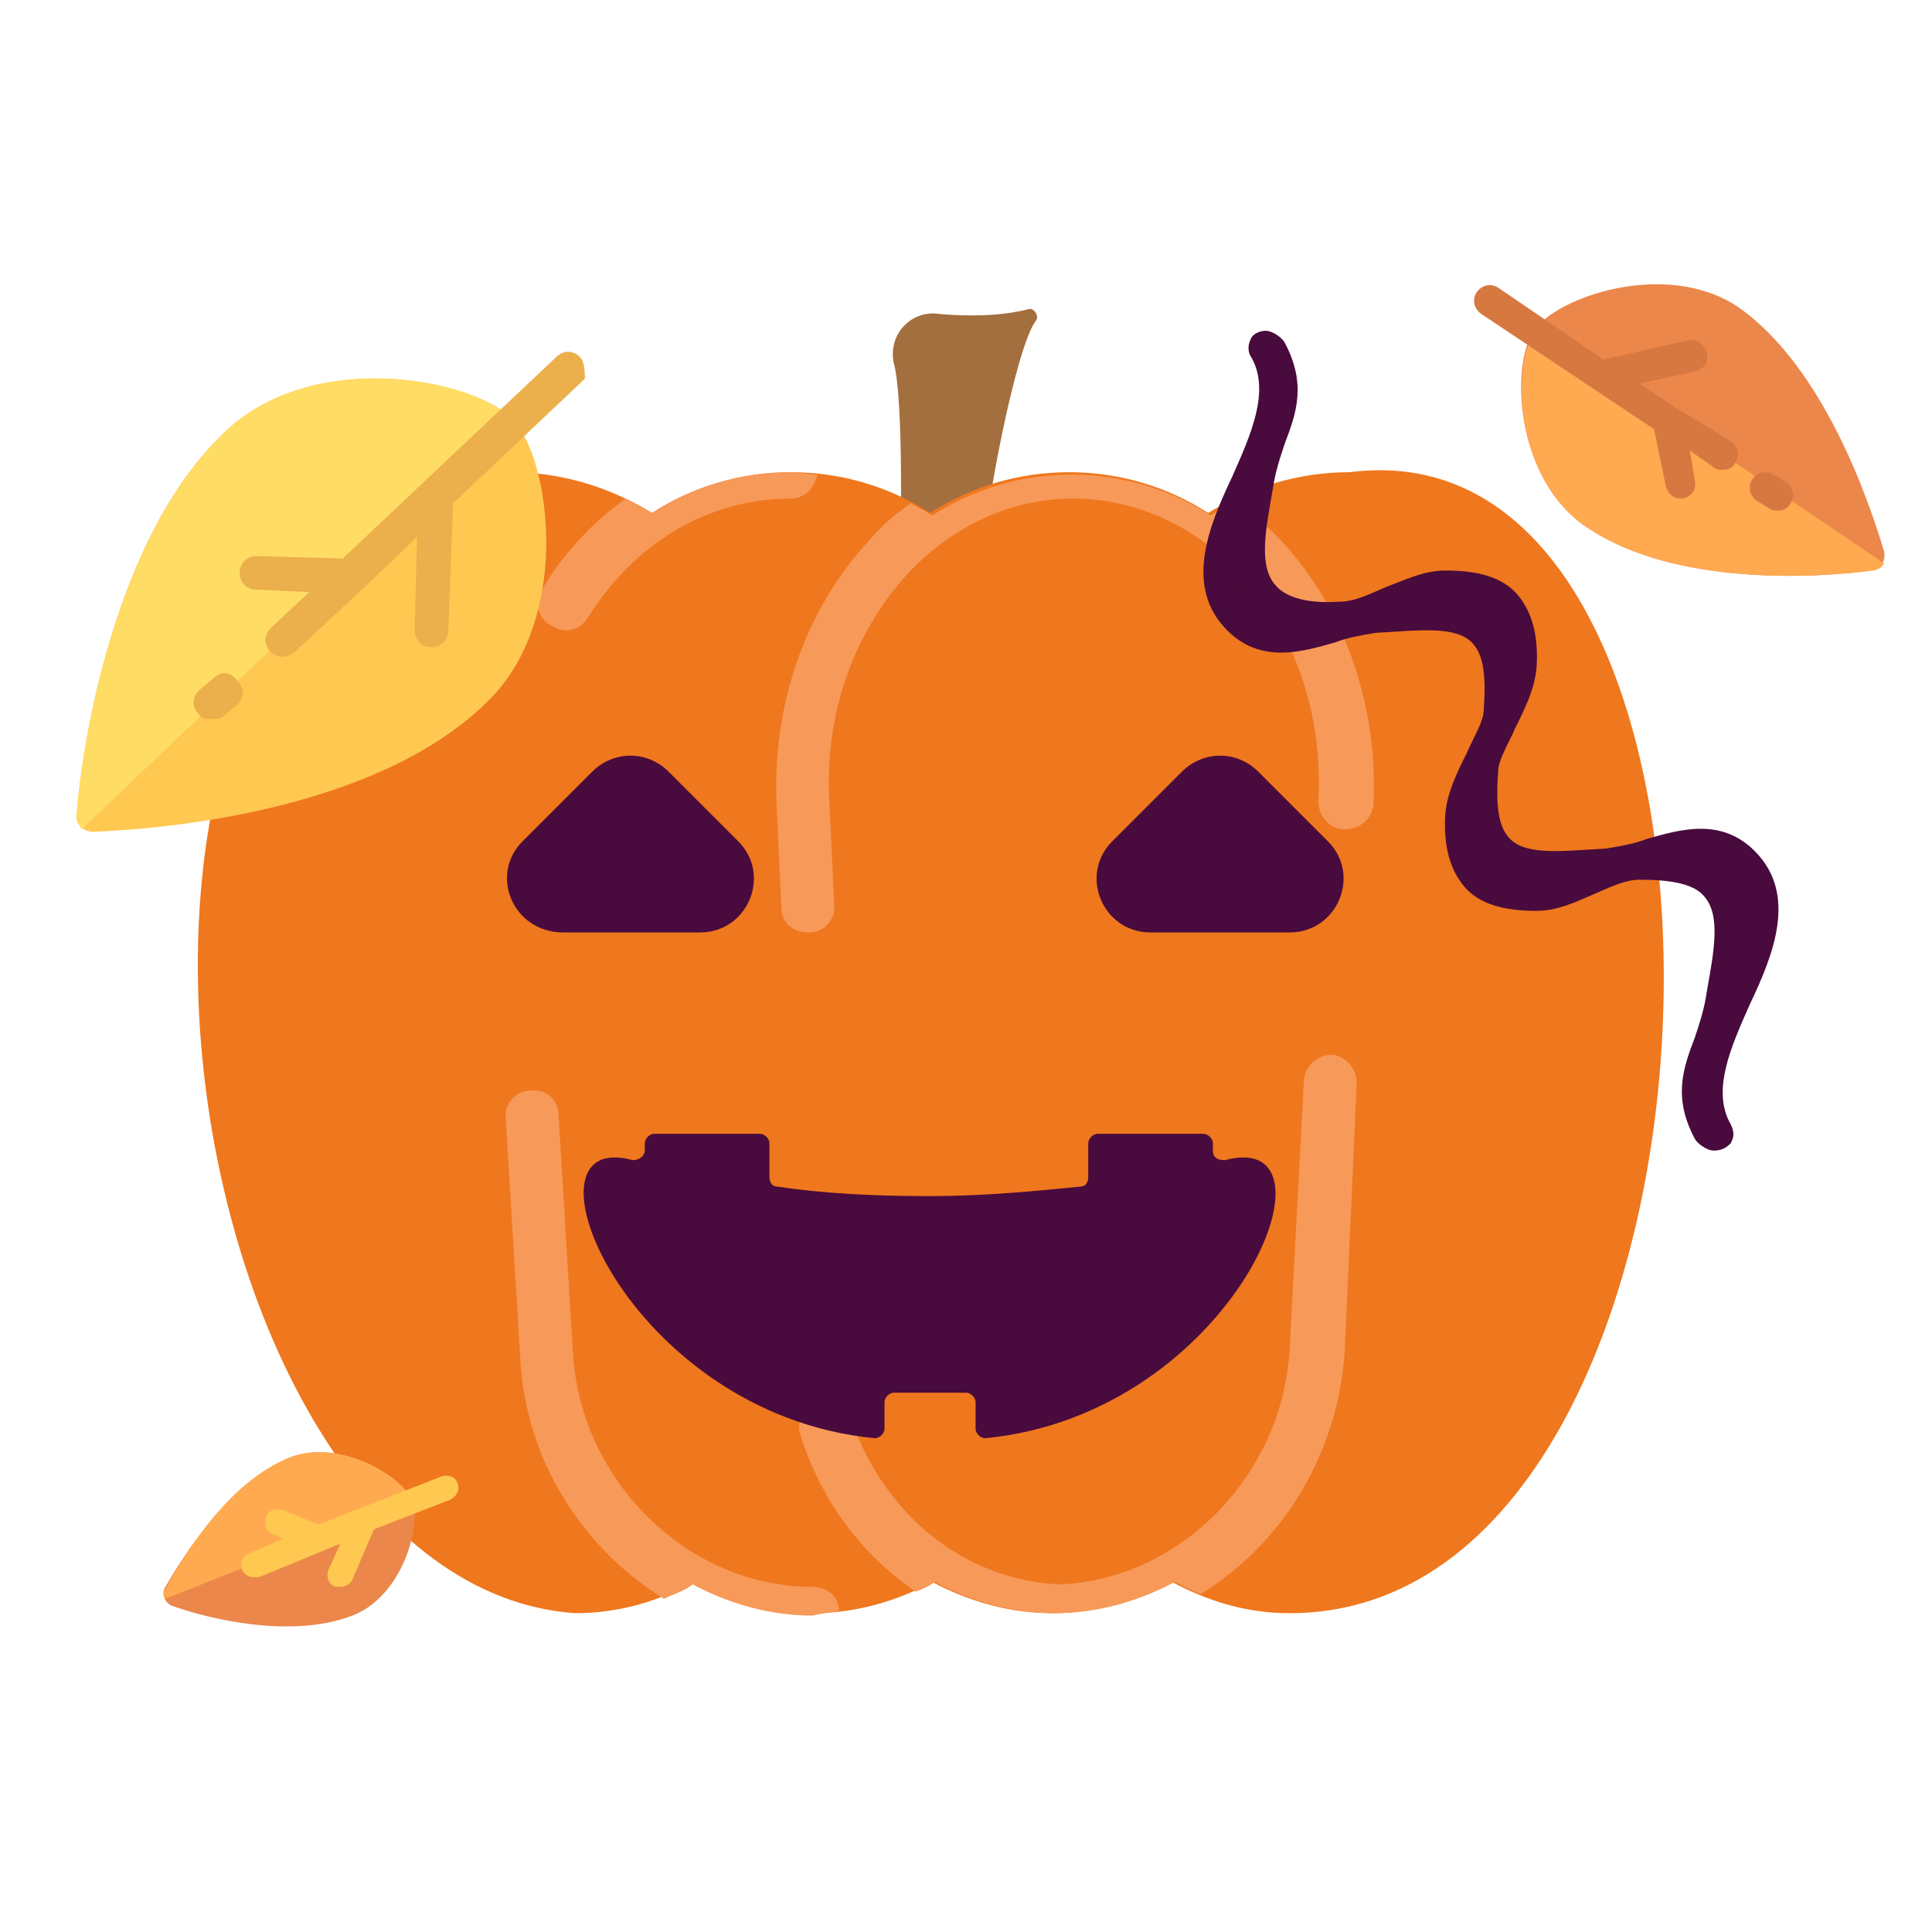 <?xml version="1.0" encoding="utf-8"?>
<!-- Generator: Adobe Illustrator 22.1.0, SVG Export Plug-In . SVG Version: 6.00 Build 0)  -->
<svg version="1.1" id="Layer_1" xmlns="http://www.w3.org/2000/svg" xmlns:xlink="http://www.w3.org/1999/xlink" x="0px" y="0px"
	 viewBox="0 0 80.6 80.6" style="enable-background:new 0 0 80.6 80.6;" xml:space="preserve">
<style type="text/css">
	.st0{fill:#A46F3E;}
	.st1{fill:#EF771D;}
	.st2{fill:#F79959;}
	.st3{fill:#490A3D;}
	.st4{fill:#FFC850;}
	.st5{fill:#FFDC64;}
	.st6{fill:#EBAF4B;}
	.st7{fill:#EB874B;}
	.st8{fill:#FFAA50;}
	.st9{fill:#D77841;}
</style>
<g>
	<g>
		<path class="st0" d="M38.2,25.5C38.2,25.5,38.2,25.5,38.2,25.5c0.4,0.2,0.9,0.2,1.4,0c0.2-0.1,0.3-0.2,0.5-0.2
			c0.5-0.2,0.8-0.7,0.8-1.2c0.2-3.1,1.5-9.6,2.3-10.7c0.2-0.2-0.1-0.6-0.3-0.5c-1.2,0.3-2.5,0.3-3.7,0.2c-1.2-0.2-2.2,0.9-1.9,2.1
			c0.4,1.5,0.3,7.6,0.2,8.9C37.3,24.6,37.6,25.2,38.2,25.5z"/>
		<path class="st1" d="M56.3,19.7c-2.1,0-4.1,0.6-5.9,1.7c-1.7-1.1-3.7-1.7-5.8-1.7c-2.1,0-4.1,0.6-5.8,1.7
			c-1.7-1.1-3.7-1.7-5.8-1.7c-2.1,0-4.1,0.6-5.8,1.7c-1.8-1.1-3.8-1.7-5.9-1.7C0.7,22.5,6.7,66.1,24,67.3c1.8,0,3.5-0.5,4.9-1.3
			c1.5,0.8,3.2,1.3,5,1.3c1.8,0,3.5-0.5,5-1.3c1.5,0.8,3.2,1.3,5,1.3c1.8,0,3.5-0.5,5-1.3c1.5,0.8,3.1,1.3,4.9,1.3
			C73.5,67.3,74.8,17.3,56.3,19.7z"/>
		<g>
			<path class="st2" d="M56.1,34.6C56.1,34.6,56.1,34.6,56.1,34.6c0.6,0,1.1-0.4,1.2-1c0.2-4.2-1.2-8.2-3.9-11.1
				c-0.6-0.6-1.2-1.1-1.8-1.6c-0.4,0.2-0.7,0.4-1.1,0.6c-1.7-1.1-3.7-1.7-5.8-1.7c-2.1,0-4.1,0.6-5.8,1.7c-0.3-0.2-0.6-0.3-0.9-0.5
				c-0.6,0.4-1.2,0.9-1.7,1.5c-2.7,2.9-4.1,6.9-3.9,11.1l0.2,4.3c0,0.6,0.5,1,1.1,1c0,0,0,0,0.1,0c0.6,0,1.1-0.6,1-1.2l-0.2-4.3
				c-0.2-3.6,1-7,3.3-9.5c1.9-2,4.3-3.1,6.9-3.1c2.6,0,5.1,1.2,6.9,3.1c2.3,2.4,3.5,5.9,3.3,9.5C55,34.1,55.5,34.6,56.1,34.6z"/>
			<path class="st2" d="M33,19.7c-2.1,0-4.1,0.6-5.8,1.7c-0.3-0.2-0.7-0.4-1.1-0.6c-1.4,1-2.6,2.3-3.5,3.8c-0.3,0.5-0.2,1.2,0.4,1.5
				c0.2,0.1,0.4,0.2,0.6,0.2c0.4,0,0.7-0.2,0.9-0.5c2-3.2,5.1-5,8.5-5c0.6,0,1-0.5,1.1-1C33.8,19.8,33.4,19.7,33,19.7z"/>
			<path class="st2" d="M56.6,45.2c0-0.6-0.4-1.1-1-1.2c-0.6,0-1.1,0.4-1.2,1l-0.6,11.3c-0.3,5.3-4.6,9.6-9.6,9.8
				c-4-0.2-7.3-2.9-8.7-6.9c-0.2-0.6-0.8-0.9-1.4-0.7c-0.6,0.2-0.9,0.8-0.7,1.4c0.9,2.8,2.6,5,4.8,6.5c0.3-0.1,0.5-0.2,0.8-0.4
				c1.5,0.8,3.2,1.3,5,1.3c1.8,0,3.5-0.5,5-1.3c0.4,0.2,0.8,0.4,1.1,0.5c3.4-2.1,5.7-5.8,6-10.1L56.6,45.2z"/>
			<path class="st2" d="M35,67.2c0-0.6-0.5-1-1.1-1c-5.2,0-9.7-4.4-10-9.8l-0.6-9.9c0-0.6-0.5-1.1-1.2-1c-0.6,0-1.1,0.6-1,1.2
				l0.6,9.9c0.2,4.3,2.6,8,6,10.1c0.4-0.2,0.8-0.3,1.2-0.6c1.5,0.8,3.2,1.3,5,1.3C34.3,67.3,34.6,67.3,35,67.2z"/>
		</g>
	</g>
	<g>
		<path class="st3" d="M50.6,48v-0.3c0-0.2-0.2-0.4-0.4-0.4h-4.4c-0.2,0-0.4,0.2-0.4,0.4v1.4c0,0.2-0.1,0.4-0.3,0.4
			c-2,0.2-4.1,0.4-6.3,0.4c-2.3,0-4.4-0.1-6.4-0.4c-0.2,0-0.3-0.2-0.3-0.4v-1.4c0-0.2-0.2-0.4-0.4-0.4h-4.4c-0.2,0-0.4,0.2-0.4,0.4
			V48c0,0.2-0.2,0.4-0.5,0.4C21.3,47,26.1,59,36.5,60c0,0,0,0,0,0h0c0.2,0,0.4-0.2,0.4-0.4v-1.1c0-0.2,0.2-0.4,0.4-0.4h3
			c0.2,0,0.4,0.2,0.4,0.4v1.1c0,0.2,0.2,0.4,0.4,0.4l0,0c0,0,0,0,0,0c10.4-1,15.2-13,10-11.6C50.8,48.4,50.6,48.3,50.6,48z"/>
	</g>
	<path class="st3" d="M21.8,35.1l2.9-2.9c0.9-0.9,2.3-0.9,3.2,0l2.9,2.9c1.4,1.4,0.4,3.8-1.6,3.8h-5.7
		C21.4,38.9,20.4,36.5,21.8,35.1z"/>
	<path class="st3" d="M46.4,35.1l2.9-2.9c0.9-0.9,2.3-0.9,3.2,0l2.9,2.9c1.4,1.4,0.4,3.8-1.6,3.8H48C46,38.9,45,36.5,46.4,35.1z"/>
	<g>
		<path class="st3" d="M71.5,47.2c-2-3.5,4-8.3,1.1-11.2C71,34.4,69,36,67,36.2c-3.1,0.3-5.6,0.6-5.2-3.8c0.1-1.4,1.5-2.8,1.6-4.3
			c0.2-2.4-0.8-3.4-3.2-3.4c-1.5,0-3,1.3-4.4,1.3c-4.4,0-4-2.4-3.4-5.5c0.4-2.4,1.8-3.6,0.6-5.6c-0.1-0.1-0.4-0.3-0.2,0
			c2,3.5-4,8.3-1.1,11.2c1.6,1.6,3.6,0.1,5.7-0.1c3.1-0.3,5.6-0.6,5.2,3.8c-0.1,1.4-1.5,2.8-1.6,4.3c-0.2,2.4,0.8,3.4,3.2,3.4
			c1.5,0,3-1.3,4.4-1.3c4.4,0,4,2.4,3.4,5.5c-0.4,2.4-1.8,3.6-0.6,5.6C71.4,47.3,71.7,47.4,71.5,47.2L71.5,47.2z"/>
		<path class="st3" d="M71.5,48C71.5,48,71.5,48,71.5,48c-0.3,0-0.7-0.3-0.8-0.5c-0.9-1.7-0.5-2.9,0-4.2c0.2-0.6,0.4-1.2,0.5-1.9
			l0,0c0.3-1.7,0.6-3.2-0.1-4c-0.4-0.5-1.3-0.7-2.7-0.7c-0.6,0-1.2,0.3-1.9,0.6C65.8,37.6,65,38,64.1,38c-1.4,0-2.4-0.3-3-1
			c-0.6-0.7-0.9-1.7-0.8-3.1c0.1-0.9,0.5-1.7,0.9-2.5c0.3-0.7,0.7-1.3,0.7-1.8c0.1-1.4,0-2.3-0.5-2.8c-0.7-0.7-2.2-0.5-4-0.4l0,0
			c-0.6,0.1-1.2,0.2-1.7,0.4c-1.4,0.4-3.1,0.9-4.5-0.5c-1.8-1.8-0.8-4.3,0.2-6.4c0.8-1.8,1.6-3.6,0.8-5c-0.2-0.3-0.1-0.6,0-0.8
			c0.1-0.2,0.4-0.3,0.6-0.3c0,0,0,0,0,0c0.3,0,0.7,0.3,0.8,0.5c0.9,1.7,0.5,2.9,0,4.2c-0.2,0.6-0.4,1.2-0.5,1.9l0,0
			c-0.3,1.7-0.6,3.2,0.1,4c0.4,0.5,1.3,0.8,2.7,0.7c0.6,0,1.2-0.3,1.9-0.6c0.8-0.3,1.6-0.7,2.5-0.7c0,0,0,0,0,0c1.4,0,2.4,0.3,3,1
			c0.6,0.7,0.9,1.7,0.8,3.1c-0.1,0.9-0.5,1.7-0.9,2.5c-0.3,0.7-0.7,1.3-0.7,1.8c-0.1,1.4,0,2.3,0.5,2.8c0.7,0.7,2.2,0.5,4,0.4l0,0
			c0.6-0.1,1.2-0.2,1.7-0.4c1.4-0.4,3.1-0.9,4.5,0.5c1.8,1.8,0.8,4.3-0.2,6.4c-0.8,1.8-1.6,3.6-0.8,5l0,0c0.2,0.4,0.1,0.6,0,0.8
			C72,47.9,71.8,48,71.5,48z M72,36.3c0.1,0.1,0.1,0.1,0.2,0.2c0.3,0.3,0.4,0.7,0.5,1c-0.1-0.4-0.3-0.8-0.6-1.1
			C72.1,36.4,72.1,36.4,72,36.3z M51.5,24.3c0.1,0.4,0.3,0.8,0.6,1.1c0.1,0.1,0.1,0.1,0.2,0.1c-0.1-0.1-0.1-0.1-0.2-0.2
			C51.8,25,51.6,24.7,51.5,24.3z M52.4,15C52.4,15,52.4,15,52.4,15C52.4,15,52.4,15,52.4,15z"/>
	</g>
	<g>
		<path class="st4" d="M9.4,18c3.7-3.5,10.3-2.2,12-0.5c1.6,1.7,2.5,8.5-1.2,11.9c-4.7,4.5-13.6,5.2-16.3,5.3
			c-0.4,0-0.8-0.3-0.7-0.8C3.4,31.3,4.7,22.4,9.4,18z"/>
		<path class="st5" d="M21.4,17.5c-1.6-1.7-8.3-3-12,0.5c-4.7,4.5-6,13.3-6.2,16c0,0.2,0.1,0.4,0.2,0.6L21.4,17.5
			C21.4,17.5,21.4,17.5,21.4,17.5z"/>
		<g>
			<path class="st6" d="M24.2,14.9c-0.3-0.3-0.7-0.3-1,0l-8.9,8.4l-3.6-0.1c0,0,0,0,0,0c-0.4,0-0.7,0.3-0.7,0.7
				c0,0.4,0.3,0.7,0.7,0.7l2.2,0.1l-1.6,1.5c-0.3,0.3-0.3,0.7,0,1c0.1,0.1,0.3,0.2,0.5,0.2c0.2,0,0.3-0.1,0.5-0.2l2.9-2.7
				c0,0,0,0,0,0l2.2-2.1l-0.1,3.9c0,0.4,0.3,0.7,0.7,0.7c0,0,0,0,0,0c0.4,0,0.7-0.3,0.7-0.7l0.2-5.3l5.5-5.2
				C24.4,15.6,24.4,15.1,24.2,14.9z"/>
			<path class="st6" d="M8.9,28.3l-0.6,0.5c-0.3,0.3-0.3,0.7,0,1C8.4,30,8.6,30,8.8,30C9,30,9.2,30,9.3,29.9l0.6-0.5
				c0.3-0.3,0.3-0.7,0-1C9.6,28,9.2,28,8.9,28.3z"/>
		</g>
	</g>
	<g>
		<path class="st7" d="M66.2,22c-3-2-3.2-6.8-2.2-8.2c0.9-1.4,5.5-3,8.5-1C76.1,15.3,78,21,78.6,23c0.1,0.4-0.2,0.8-0.5,0.8
			C75.9,24.1,69.9,24.5,66.2,22z"/>
		<path class="st8" d="M66.2,22c3.7,2.5,9.8,2.1,11.9,1.8c0.2,0,0.4-0.1,0.5-0.3l-14.5-9.8C63,15.2,63.2,20,66.2,22z"/>
		<g>
			<path class="st9" d="M69.9,17C69.9,17,69.9,17,69.9,17l-1.5-1l2.3-0.5c0.4-0.1,0.6-0.4,0.5-0.8c-0.1-0.3-0.4-0.6-0.8-0.5L66.9,15
				l-4.4-3c-0.3-0.2-0.7-0.1-0.9,0.2c-0.2,0.3-0.1,0.7,0.2,0.9l7.2,4.8l0.5,2.4c0.1,0.3,0.3,0.5,0.6,0.5c0,0,0.1,0,0.1,0
				c0.4-0.1,0.6-0.4,0.5-0.8l-0.2-1.2l1,0.7c0.1,0.1,0.2,0.1,0.4,0.1c0.2,0,0.4-0.1,0.5-0.3c0.2-0.3,0.1-0.7-0.2-0.9L69.9,17z"/>
			<path class="st9" d="M74.5,20.1L74,19.8c-0.3-0.2-0.7-0.1-0.9,0.2c-0.2,0.3-0.1,0.7,0.2,0.9l0.5,0.3c0.1,0.1,0.2,0.1,0.4,0.1
				c0.2,0,0.4-0.1,0.5-0.3C74.9,20.7,74.8,20.3,74.5,20.1z"/>
		</g>
	</g>
	<g>
		<path class="st7" d="M12.1,60.8c2.1-0.8,4.7,0.8,5.1,1.8c0.4,1-0.4,4-2.5,4.8c-2.6,1-6.1,0.1-7.5-0.4c-0.3-0.1-0.5-0.5-0.3-0.8
			C7.6,65,9.5,61.9,12.1,60.8z"/>
		<path class="st8" d="M12.1,60.8c-2.6,1-4.5,4.2-5.2,5.5c-0.1,0.1-0.1,0.3,0,0.4l10.3-4.1C16.8,61.6,14.2,60,12.1,60.8z"/>
		<path class="st4" d="M19.1,61.9c-0.1-0.3-0.4-0.4-0.7-0.3l-5.1,2L11.8,63c-0.3-0.1-0.6,0-0.7,0.3c-0.1,0.3,0,0.6,0.3,0.7l0.4,0.2
			l-1.4,0.6c-0.3,0.1-0.4,0.4-0.3,0.7c0.1,0.2,0.3,0.3,0.5,0.3c0.1,0,0.1,0,0.2,0l3.4-1.4l-0.5,1.1c-0.1,0.3,0,0.6,0.3,0.7
			c0.1,0,0.1,0,0.2,0c0.2,0,0.4-0.1,0.5-0.3l0.9-2.1l3.1-1.2C19,62.5,19.2,62.2,19.1,61.9z"/>
	</g>
</g>
</svg>
